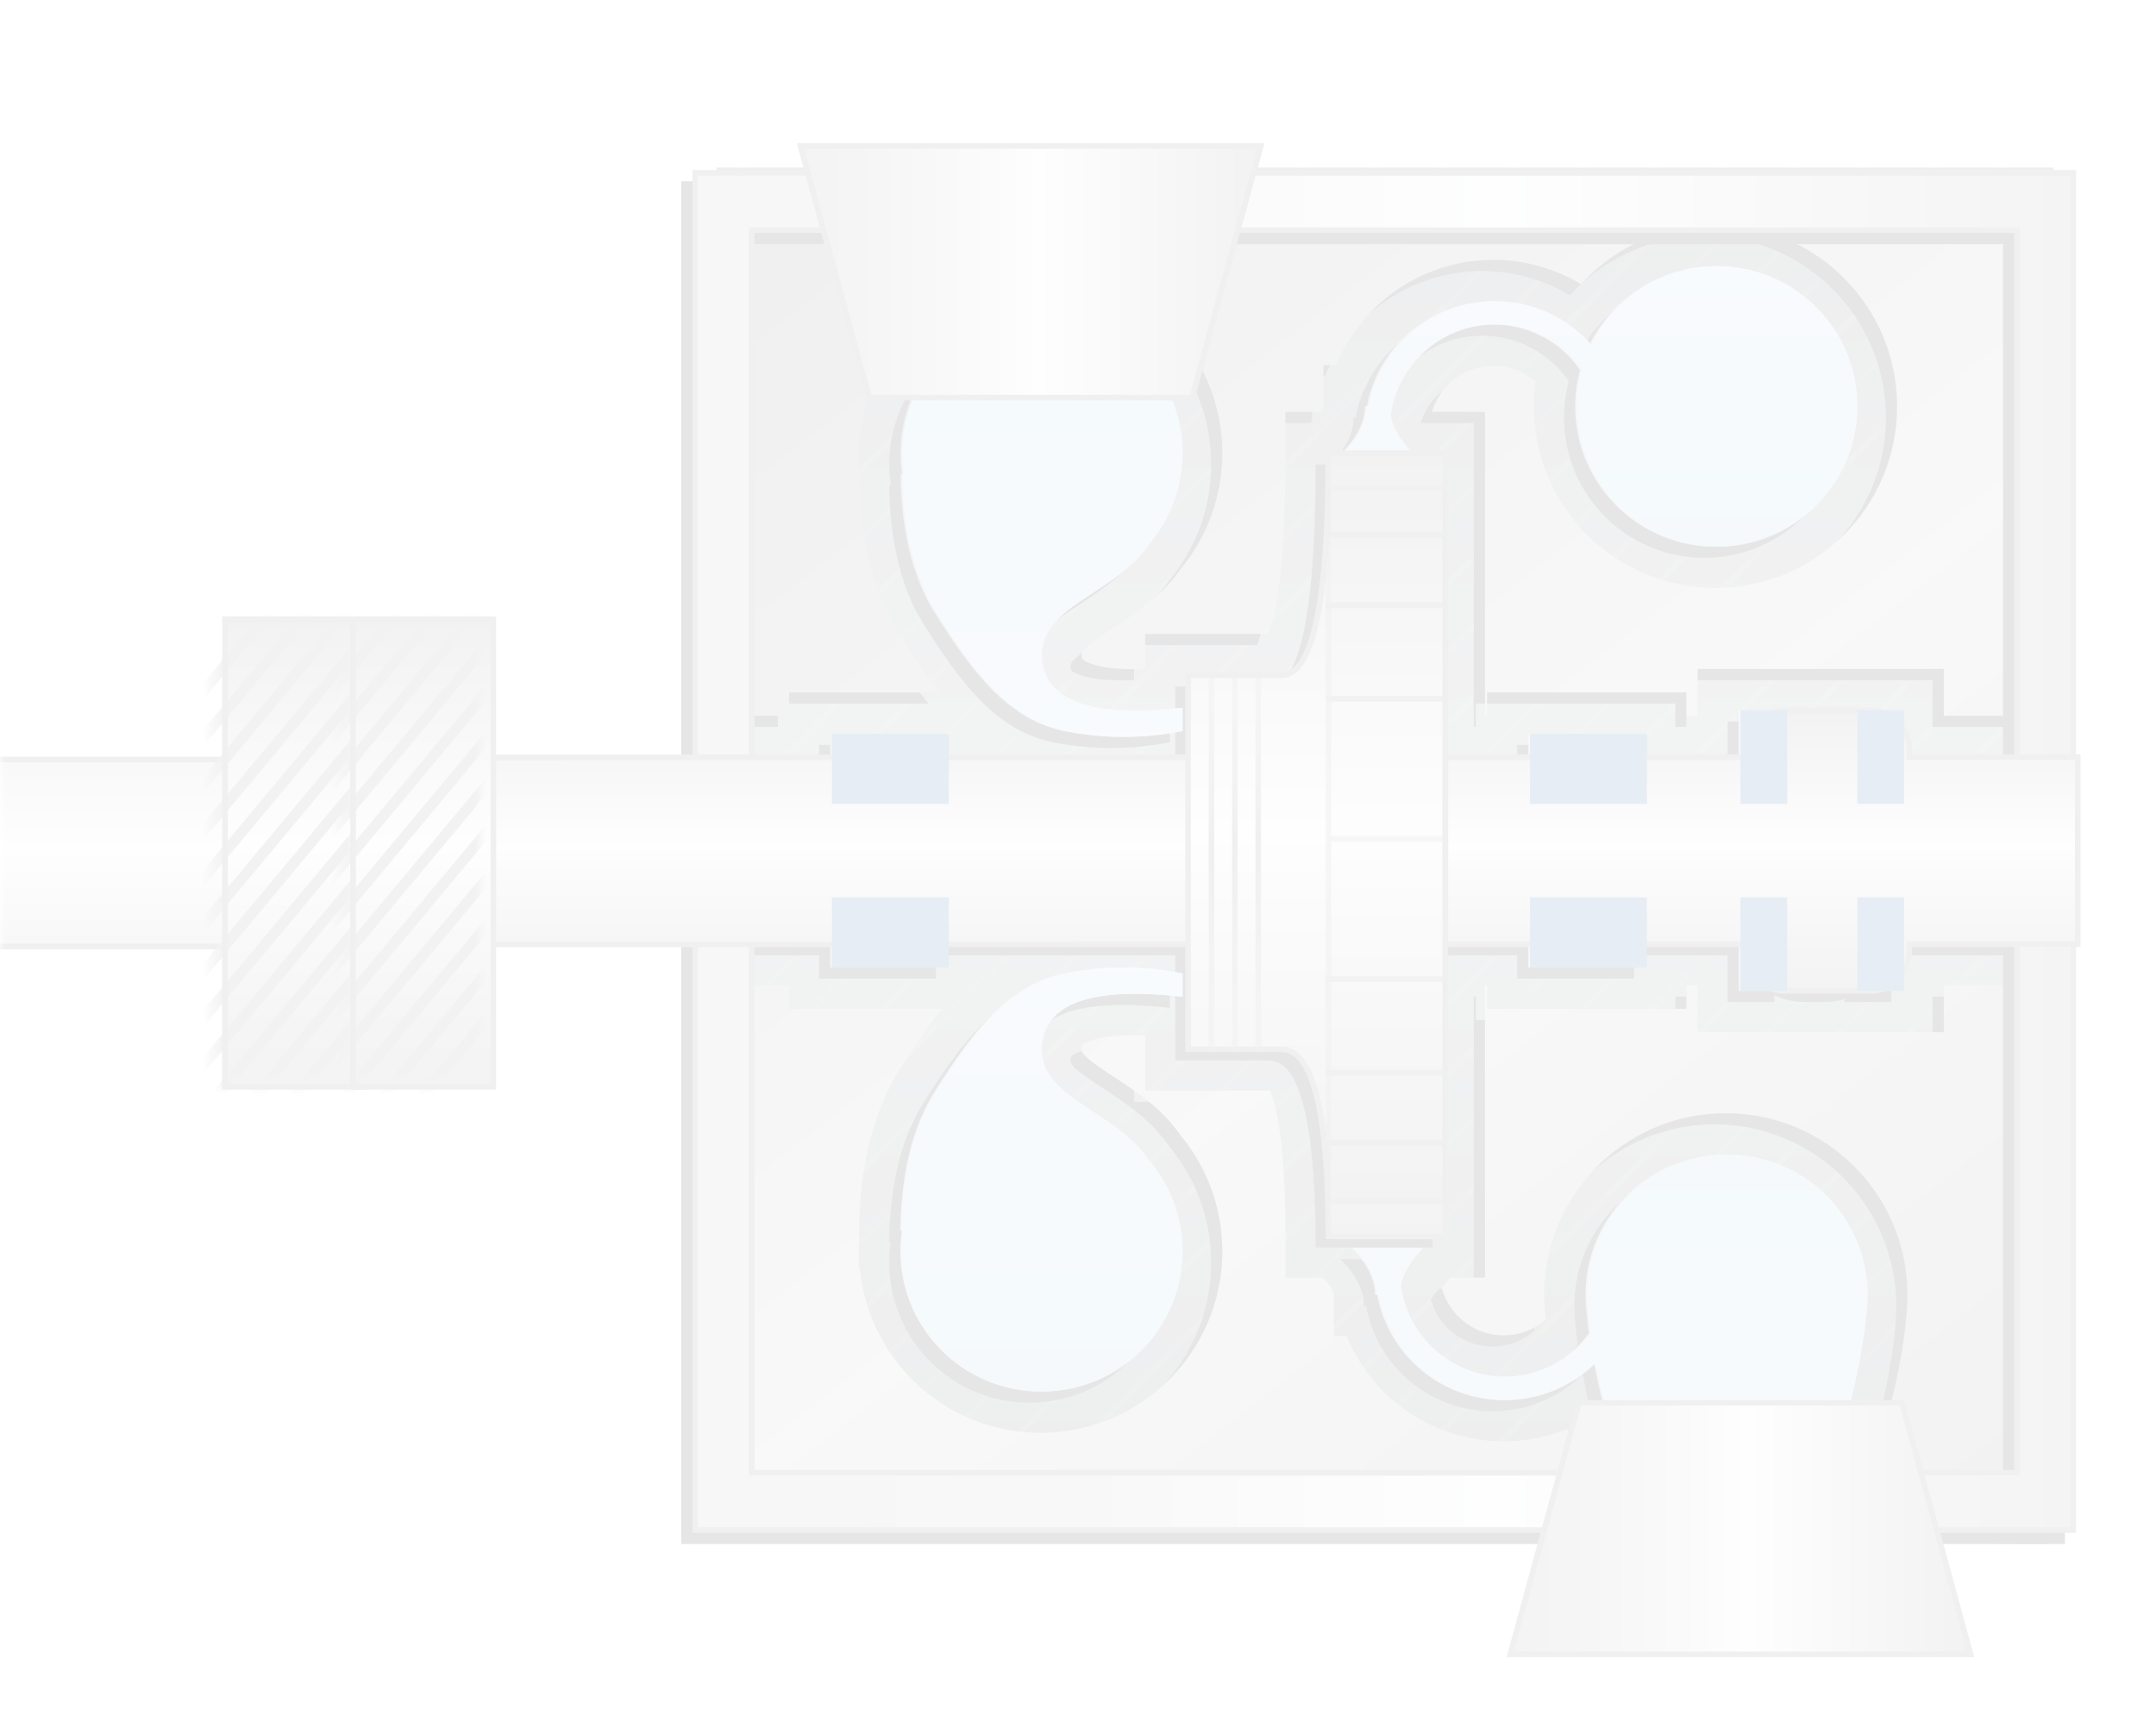 <svg width="193" height="153" xmlns="http://www.w3.org/2000/svg" xmlns:xlink="http://www.w3.org/1999/xlink"><defs><linearGradient x1="50.034%" y1="114.901%" x2="50.034%" y2="-16.677%" id="d"><stop stop-color="#363D43" offset="0%"/><stop stop-color="#82888D" offset="52.238%"/><stop stop-color="#363D43" offset="100%"/></linearGradient><linearGradient x1="50.034%" y1="99.984%" x2="50.034%" y2="-.004%" id="z"><stop stop-color="#8B878D" offset="0%"/><stop stop-color="#9F9CA1" offset="13.66%"/><stop stop-color="#D9D8DA" offset="42.07%"/><stop stop-color="#F3F4F4" offset="51.52%"/><stop stop-color="#807B80" offset="100%"/></linearGradient><linearGradient x1="50.034%" y1="99.984%" x2="50.034%" y2="-.004%" id="x"><stop stop-color="#B8B6BA" offset="0%"/><stop stop-color="#F3F4F4" offset="51.52%"/><stop stop-color="#BEBCBE" offset="100%"/></linearGradient><linearGradient x1="50%" y1="0%" x2="50%" y2="100%" id="i"><stop stop-color="#BDD3EB" offset="0%"/><stop stop-color="#93C5DE" offset="100%"/></linearGradient><linearGradient x1="50%" y1="0%" x2="50%" y2="100%" id="w"><stop stop-color="#636262" stop-opacity=".401" offset="0%"/><stop stop-color="#636262" offset="46.746%"/><stop stop-color="#636262" stop-opacity=".4" offset="100%"/></linearGradient><linearGradient x1="50%" y1="0%" x2="50%" y2="100%" id="v"><stop stop-color="#636262" stop-opacity=".4" offset="0%"/><stop stop-color="#636262" offset="46.746%"/><stop stop-color="#636262" stop-opacity=".4" offset="100%"/></linearGradient><linearGradient x1="50%" y1="0%" x2="50%" y2="100%" id="l"><stop stop-color="#BDD3EB" offset="0%"/><stop stop-color="#93C5DE" offset="100%"/></linearGradient><linearGradient x1="50.034%" y1="99.984%" x2="50.034%" y2="-.004%" id="u"><stop stop-color="#8B878D" offset="0%"/><stop stop-color="#9F9CA1" offset="13.66%"/><stop stop-color="#D9D8DA" offset="42.07%"/><stop stop-color="#F3F4F4" offset="51.52%"/><stop stop-color="#807B80" offset="100%"/></linearGradient><linearGradient x1="50%" y1="0%" x2="50%" y2="100%" id="n"><stop stop-color="#BDD3EB" offset="0%"/><stop stop-color="#93C5DE" offset="100%"/></linearGradient><linearGradient x1="1.504%" y1="0%" x2="98.496%" y2="127.532%" id="h"><stop stop-color="#5E5D5E" offset="0%"/><stop stop-color="#BEBEBE" offset="47.838%"/><stop stop-color="#5E5D5E" offset="100%"/></linearGradient><linearGradient x1=".453%" y1="50.403%" x2="99.615%" y2="50.403%" id="r"><stop stop-color="#AFACB1" offset="0%"/><stop stop-color="#BAB9BC" offset="28.499%"/><stop stop-color="#D9D8DA" offset="42.07%"/><stop stop-color="#F3F4F4" offset="58.437%"/><stop stop-color="#958F95" offset="100%"/></linearGradient><linearGradient x1="50.034%" y1="99.984%" x2="50.034%" y2="-.004%" id="t"><stop stop-color="#8B878D" offset="0%"/><stop stop-color="#9F9CA1" offset="13.66%"/><stop stop-color="#D9D8DA" offset="42.07%"/><stop stop-color="#F3F4F4" offset="51.52%"/><stop stop-color="#807B80" offset="100%"/></linearGradient><linearGradient x1="50.034%" y1="99.984%" x2="50.034%" y2="-.004%" id="s"><stop stop-color="#8B878D" offset="0%"/><stop stop-color="#9F9CA1" offset="13.66%"/><stop stop-color="#D9D8DA" offset="42.07%"/><stop stop-color="#F3F4F4" offset="51.52%"/><stop stop-color="#807B80" offset="100%"/></linearGradient><filter x="-8.5%" y="-7%" width="115.3%" height="115.6%" filterUnits="objectBoundingBox" id="p"><feOffset dx="-1" dy="1" in="SourceAlpha" result="shadowOffsetOuter1"/><feGaussianBlur stdDeviation="3" in="shadowOffsetOuter1" result="shadowBlurOuter1"/><feComposite in="shadowBlurOuter1" in2="SourceAlpha" operator="out" result="shadowBlurOuter1"/><feColorMatrix values="0 0 0 0 0 0 0 0 0 0 0 0 0 0 0 0 0 0 0.231 0" in="shadowBlurOuter1"/></filter><filter x="0%" y="0%" width="100%" height="100%" filterUnits="objectBoundingBox" id="m"><feGaussianBlur in="SourceGraphic"/></filter><filter x="0%" y="0%" width="100%" height="100%" filterUnits="objectBoundingBox" id="k"><feGaussianBlur in="SourceGraphic"/></filter><filter x="0%" y="0%" width="100%" height="100%" filterUnits="objectBoundingBox" id="j"><feGaussianBlur in="SourceGraphic"/></filter><filter x="-8.7%" y="-7%" width="115.8%" height="115.6%" filterUnits="objectBoundingBox" id="f"><feOffset dx="-1" dy="1" in="SourceAlpha" result="shadowOffsetOuter1"/><feGaussianBlur stdDeviation="3" in="shadowOffsetOuter1" result="shadowBlurOuter1"/><feColorMatrix values="0 0 0 0 0 0 0 0 0 0 0 0 0 0 0 0 0 0 0.231 0" in="shadowBlurOuter1"/></filter><filter x="0%" y="0%" width="100%" height="100%" filterUnits="objectBoundingBox" id="o"><feGaussianBlur in="SourceGraphic"/></filter><path id="c" d="M1.167.624h119.678v122.011H.682z"/><path id="a" d="M0 0h193v153H0z"/><path d="M70.625 75.823l.003 2.096h13.694c-1.18 1.487-2.386 3.244-3.7 5.307-2.436 3.829-3.648 8.68-3.717 14.5l-.041 3.476.117.008.033.311.062.474c1.147 7.855 7.912 13.887 16.085 13.887 8.978 0 16.257-7.278 16.257-16.256l-.012-.621-.038-.655a16.21 16.21 0 00-3.495-8.862l-.242-.292-.172-.244c-1.184-1.629-2.643-2.86-4.805-4.313-.312-.21-1.476-.974-1.74-1.151l-.58-.4c-1.307-.918-1.543-1.27-1.5-1.631.038-.328.159-.46.96-.728 1.058-.353 2.642-.509 4.716-.432l.003 4.948h11.175l.047.111.078.203c.106.288.216.646.322 1.072.503 2.013.813 5.033.907 9.01l.029 2.87v3.48h3.346l.226.234.19.216c.408.488.562.85.562 1.086v3.69l1.15.002.086.209.217.48c2.471 5.236 7.758 8.735 13.756 8.735l.577-.01.644-.038a15.165 15.165 0 004.316-.992l.177-.073.08.245.193.561c.461 1.277.976 2.313 1.56 3.064 1.49 1.92 3.558 2.75 5.816 2.463.753-.095 1.467-.299 2.266-.606.276-.106.554-.221.89-.367l1.16-.502c1.05-.44 1.662-.605 2.207-.605.61 0 1.299.206 2.574.764l1.402.607.279.11c.8.311 1.515.517 2.27.613 2.268.288 4.34-.556 5.827-2.493 2.044-2.661 3.904-11.545 3.904-15.857 0-8.979-7.278-16.257-16.256-16.257-8.978 0-16.257 7.278-16.257 16.257l.006.39.017.422c.015.293.038.607.067.938l.043.463-.107.096-.31.241a5.691 5.691 0 01-3.345 1.078l-.33-.009-.356-.032a5.731 5.731 0 01-4.775-3.964l-.058-.202.095-.149.129-.182c.141-.189.322-.397.546-.625l3.077-.001-.001-3.077v-3.272l-.002-19.817h.188l.001 2.094h17.862l-.003-2.094h.978l.003 4.187h22.046l-.002-4.187H184v49.015l-120.163-.924V75.824l6.788-.001zm83.865 15.144c6.936 0 12.559 5.623 12.559 12.56 0 2.875-1.514 11.488-3.14 13.605-.556.725-1.158 1.037-1.808 1.093l-.246.01c-1.987-.015-4.412-2.15-7.365-2.15-2.775 0-5.1 1.894-7.03 2.115l-.26.02c-.775.025-1.483-.256-2.13-1.088-.82-1.057-1.601-3.709-2.178-6.464l-.206-1.035a11.474 11.474 0 01-7.529 3.3l-.553.013-.468-.01c-5.282-.21-9.648-3.98-10.766-8.978l-.088-.431h-.19l-.015-.352c-.098-1.17-.688-2.342-1.769-3.513l-.31-.322h6.28l-.356.373c-.679.745-1.159 1.49-1.44 2.236l-.123.373a4.56 4.56 0 00-.09.373c.616 4.606 4.561 8.158 9.335 8.158a9.393 9.393 0 007.635-3.908c-.196-1.4-.308-2.623-.308-3.418 0-6.937 5.623-12.56 12.559-12.56zM95.254 74.745a26.427 26.427 0 0110.466 0v2.093l-.74-.077a38.524 38.524 0 00-2.74-.171l-.526-.008h-.51c-5.02.06-7.701 1.54-8.043 4.443-.576 4.893 6.465 5.86 9.52 10.405a12.527 12.527 0 013.04 8.196c0 6.788-5.387 12.319-12.119 12.551l-.44.008-.442-.008c-6.732-.232-12.118-5.763-12.118-12.551 0-.627.046-1.244.135-1.846l-.135-.01c.061-5.18 1.108-9.366 3.14-12.559 2.417-3.799 4.95-7.497 8.505-9.386l.47-.237a10.87 10.87 0 012.537-.843zm58.311-63.319c6.937 0 12.56 5.623 12.56 12.56 0 6.788-5.387 12.318-12.119 12.55l-.44.008-.441-.007c-6.732-.233-12.119-5.763-12.119-12.552 0-1.125.148-2.216.426-3.254a9.398 9.398 0 00-7.295-4.061l-.457-.011-.432.01a9.422 9.422 0 00-8.904 8.148c.221 1.118.891 2.236 2.01 3.355h2.88v27.21h7.58l.001-2.092h10.466l-.001 2.092h8.373v-4.185h4.187v.613l.364-.158a6.453 6.453 0 012.39-.455h1.711l.469.016a6.45 6.45 0 011.346.242v-.258h4.186l.002 4.05.053.136H184v16.745H170.36l-.056.136.001 4.051h-4.186v-.258l-.438.111c-.295.064-.599.108-.908.13l-.469.017h-1.711l-.502-.02a6.435 6.435 0 01-1.888-.436l-.364-.158v.614h-4.186l-.001-4.186h-8.373l.001 2.093h-10.466v-2.093h-7.582l.002 26.165h-10.466l-.002-.705c-.058-10.694-1.453-16.041-4.185-16.041h-8.373v-9.421H84.787v2.095H74.322l-.001-2.095H63.837V55.382H74.32l.001-2.092h10.466v2.092h21.42l.001-7.325h8.373l.16-.007c2.526-.236 3.864-6.119 4.013-17.65l.014-2.228h1.305l.31-.323c1.189-1.288 1.784-2.576 1.784-3.864h.19l.087-.432c1.151-5.143 5.744-8.987 11.235-8.987 3.428 0 6.506 1.498 8.615 3.876a12.552 12.552 0 0111.27-7.016zm-60.404 4.186c6.936 0 12.56 5.623 12.56 12.56 0 3.13-1.146 5.994-3.04 8.195-3.055 4.546-10.096 5.512-9.52 10.405.353 2.999 3.204 4.48 8.553 4.444l.526-.009.54-.017c.733-.03 1.506-.086 2.321-.166l.62-.065v2.093l-.806.149c-3.22.545-6.44.495-9.66-.149a11.066 11.066 0 01-3.568-1.397c-2.88-1.736-5.082-4.67-7.132-7.806l-.813-1.263c-2.032-3.193-3.079-7.38-3.14-12.56l.135-.009a12.662 12.662 0 01-.135-1.845c0-6.937 5.623-12.56 12.56-12.56zM184 2.828v48.857h-9.998v-4.186h-22.044l-.003 4.184h-.978l.003-2.09h-17.862v2.09h-.19l.004-27.209-4.745-.002.032-.11.109-.315a5.73 5.73 0 015.352-3.69l.379.012.415.042a5.686 5.686 0 012.93 1.323l.054.049-.01.071-.077.706a16.42 16.42 0 00-.062 1.425c0 8.978 7.278 16.257 16.256 16.257 8.979 0 16.257-7.279 16.257-16.257 0-8.978-7.278-16.256-16.257-16.256l-.55.009-.596.03a16.235 16.235 0 00-10.718 5.103l-.167.18-.352-.206-.524-.285a15.177 15.177 0 00-6.978-1.692l-.479.008-.547.027a15.223 15.223 0 00-13.001 9.284l-.044.104-1.139.003v3.691l-.008.098-.024.11a1.464 1.464 0 01-.106.26l-.011.02-3.25.001-.002 4.56c-.029 5.96-.36 10.414-.965 13.29l-.09.406-.092.376c-.123.48-.25.877-.37 1.187l-.029.065-11.01.002-.002 3.14c-2.14.08-3.76-.09-4.809-.464-.726-.258-.832-.378-.869-.696-.042-.36.194-.712 1.5-1.631l.582-.4c.175-.118.75-.497 1.208-.798l1.057-.712.547-.386c1.591-1.15 2.755-2.224 3.732-3.568l.169-.241.245-.295a16.217 16.217 0 003.545-10.137c0-8.979-7.279-16.257-16.257-16.257l-.48.007-.494.022c-7.893.466-14.27 6.564-15.173 14.332l-.033.31-.117.01.04 3.474.02.866c.174 5.438 1.384 9.998 3.698 13.635 1.231 1.934 2.368 3.599 3.477 5.024l-13.47-.002-.004 2.09-6.788.001V2.828H184z" id="g"/><path d="M185.849 2.828H61.989V124.84h123.86V2.828zm-5.546 5.632v110.749H67.534V8.459h112.769z" id="q"/><path id="y" d="M0 0h12.56v41.864H0z"/><path id="B" d="M0 0h12.56v41.864H0z"/></defs><g fill="none" fill-rule="evenodd" opacity=".1"><mask id="b" fill="#fff"><use xlink:href="#a"/></mask><g mask="url(#b)"><g transform="translate(62.988 14.38)"><mask id="e" fill="#fff"><use xlink:href="#c"/></mask><use fill="url(#d)" fill-rule="nonzero" xlink:href="#c"/><g opacity=".603"><g opacity=".148" mask="url(#e)" stroke="#FFF" stroke-linecap="square" stroke-width=".5"><path d="M-533.16 186.899l894.84-896.934M-533.16 193.178l894.84-896.934M-533.16 199.458l894.84-896.934M-533.16 205.738l894.84-896.935M-533.16 212.017l894.84-896.934M-533.16 218.297l894.84-896.934M-533.16 224.576l894.84-896.934M-533.16 230.856l894.84-896.934M-533.16 237.135L361.68-659.8M-533.16 243.415L361.68-653.52M-533.16 249.695L361.68-647.24M-533.16 255.974L361.68-640.96M-533.16 262.254L361.68-634.68M-533.16 268.533l894.84-896.934M-533.16 274.813l894.84-896.934M-533.16 281.093l894.84-896.935M-533.16 287.372l894.84-896.934M-533.16 293.652l894.84-896.934M-533.16 299.93l894.84-896.933M-533.16 306.21l894.84-896.933M-533.16 312.49l894.84-896.934M-533.16 318.77l894.84-896.934M-533.16 325.05l894.84-896.935M-533.16 331.329l894.84-896.934M-533.16 337.609l894.84-896.934M-533.16 343.888l894.84-896.934M-533.16 350.168l894.84-896.934M-533.16 356.448l894.84-896.935M-533.16 362.727l894.84-896.934M-533.16 369.007l894.84-896.934M-533.16 375.286l894.84-896.934M-533.16 381.566l894.84-896.934M-533.16 387.846L361.68-509.09M-533.16 394.125L361.68-502.81M-533.16 400.405L361.68-496.53M-533.16 406.684L361.68-490.25M-533.16 412.964L361.68-483.97M-533.16 419.243l894.84-896.934M-533.16 425.523l894.84-896.934M-533.16 431.803l894.84-896.935M-533.16 438.082l894.84-896.934M-533.16 444.362l894.84-896.934M-533.16 450.64l894.84-896.933M-533.16 456.92l894.84-896.933M-533.16 463.2l894.84-896.934M-533.16 469.48l894.84-896.934M-533.16 475.76l894.84-896.934M-533.16 482.039l894.84-896.934M-533.16 488.319l894.84-896.934M-533.16 494.598l894.84-896.934M-533.16 500.878l894.84-896.934M-533.16 507.158l894.84-896.935M-533.16 513.437l894.84-896.934M-533.16 519.717l894.84-896.934M-533.16 525.996l894.84-896.934M-533.16 532.276l894.84-896.934M-533.16 538.556L361.68-358.38M-533.16 544.835L361.68-352.1M-533.16 551.115L361.68-345.82M-533.16 557.394L361.68-339.54M-533.16 563.674L361.68-333.26M-533.16 569.953l894.84-896.934M-533.16 576.233l894.84-896.934M-533.16 582.513l894.84-896.935M-533.16 588.792l894.84-896.934M-533.16 595.072l894.84-896.934M-533.16 601.35l894.84-896.933M-533.16 607.63l894.84-896.933M-533.16 613.91l894.84-896.934M-533.16 620.19l894.84-896.934M-533.16 626.47l894.84-896.934M-533.16 632.749l894.84-896.934M-533.16 639.029l894.84-896.934M-533.16 645.309l894.84-896.935M-533.16 651.588l894.84-896.934M-533.16 657.868l894.84-896.934M-533.16 664.147l894.84-896.934M-533.16 670.427l894.84-896.934M-533.16 676.706l894.84-896.934M-533.16 682.986l894.84-896.934M-533.16 689.266L361.68-207.67M-533.16 695.545L361.68-201.39M-533.16 701.825L361.68-195.11M-533.16 708.104L361.68-188.83M-533.16 714.384L361.68-182.55M-533.16 720.664l894.84-896.935M-533.16 726.943l894.84-896.934M-533.16 733.223l894.84-896.934M-533.16 739.502l894.84-896.934M-533.16 745.782l894.84-896.934M-533.16 752.06l894.84-896.933M-533.16 758.34l894.84-896.933M-533.16 764.62l894.84-896.934M-533.16 770.9l894.84-896.934M-533.16 777.18l894.84-896.934M-533.16 783.459l894.84-896.934M-533.16 789.739l894.84-896.934M-533.16 796.019l894.84-896.935M-533.16 802.298L361.68-94.636M-533.16 808.578L361.68-88.356M-533.16 814.857L361.68-82.077M-533.16 821.137L361.68-75.797M-533.16 827.416L361.68-69.518M-533.16 833.696L361.68-63.238M-533.16 839.976L361.68-56.958M-533.16 846.255L361.68-50.68M-533.16 852.535L361.68-44.4M-533.16 858.814L361.68-38.12M-533.16 865.094L361.68-31.84M-533.16 871.374L361.68-25.561M-533.16 877.653L361.68-19.281M-533.16 883.933L361.68-13.001M-533.16 890.212L361.68-6.722M-533.16 896.492L361.68-.442M-533.16 902.772L361.68 5.837M-533.16 909.05L361.68 12.118M-533.16 915.33L361.68 18.398M-533.16 921.61L361.68 24.676M-533.16 927.89L361.68 30.956M-533.16 934.169L361.68 37.235M-533.16 940.449L361.68 43.515M-533.16 946.729L361.68 49.794M-533.16 953.008L361.68 56.074M-533.16 959.288L361.68 62.354M-533.16 965.567L361.68 68.633M-533.16 971.847L361.68 74.913M-533.16 978.127L361.68 81.192M-533.16 984.406L361.68 87.472M-533.16 990.686L361.68 93.752M-533.16 996.965L361.68 100.03M-533.16 1003.245L361.68 106.31M-533.16 1009.524L361.68 112.59M-533.16 1015.804L361.68 118.87M-533.16 1022.084l894.84-896.935M-533.16 1028.363l894.84-896.934M-533.16 1034.643l894.84-896.934"/></g></g></g><g fill-rule="nonzero" transform="translate(0 12.4)"><use fill="#000" filter="url(#f)" xlink:href="#g"/><use fill="url(#h)" xlink:href="#g"/></g><path d="M105.867 74.745v2.093c-7.94-.884-12.127.511-12.56 4.187-.575 4.898 6.481 5.861 9.53 10.42a12.514 12.514 0 013.03 8.18c0 6.937-5.623 12.56-12.56 12.56-6.935 0-12.558-5.623-12.558-12.56 0-.626.046-1.243.134-1.845l-.134-.01c.06-5.18 1.107-9.366 3.14-12.559 3.048-4.79 6.28-9.42 11.512-10.466a26.427 26.427 0 0110.466 0z" fill="url(#i)" filter="url(#j)" transform="translate(0 12.4)"/><path d="M105.867 16.136v2.093c-7.94-.885-12.127.51-12.56 4.186-.575 4.899 6.481 5.862 9.53 10.42a12.514 12.514 0 013.03 8.181c0 6.936-5.623 12.56-12.56 12.56-6.935 0-12.558-5.624-12.558-12.56 0-.627.046-1.243.134-1.845a30.92 30.92 0 01-.134-.01c.06-5.18 1.107-9.366 3.14-12.56 3.048-4.79 6.28-9.419 11.512-10.465a26.427 26.427 0 0110.466 0z" fill="url(#i)" filter="url(#k)" transform="matrix(1 0 0 -1 0 81.588)"/><path d="M164.056 92.07c1.626 2.117 3.14 10.73 3.14 13.606 0 6.936-5.623 12.559-12.56 12.559-6.936 0-12.559-5.623-12.559-12.56 0-.795.113-2.02.31-3.421a9.402 9.402 0 00-7.636-3.904c-4.774 0-8.719 3.552-9.335 8.158.22 1.118.89 2.236 2.009 3.354h-6.28c1.396-1.395 2.094-2.79 2.094-4.186h.19c.984-5.36 5.679-9.42 11.322-9.42 3.149 0 6.002 1.264 8.08 3.313.59-3.103 1.463-6.31 2.386-7.499 2.298-2.958 5.384 1.047 9.42 1.047 4.06 0 7.123-4.036 9.419-1.047z" fill="url(#l)" filter="url(#m)" transform="matrix(1 0 0 -1 0 221.602)"/><path d="M153.712 11.426c6.936 0 12.56 5.623 12.56 12.56 0 6.935-5.624 12.558-12.56 12.558-6.936 0-12.559-5.623-12.559-12.559 0-1.127.148-2.219.427-3.258a9.409 9.409 0 00-7.753-4.068c-4.775 0-8.72 3.552-9.336 8.158.222 1.119.892 2.237 2.01 3.355h-6.28c1.396-1.396 2.093-2.791 2.093-4.187h.19c.984-5.358 5.68-9.42 11.323-9.42 3.427 0 6.505 1.499 8.614 3.875a12.558 12.558 0 0111.271-7.014z" fill="url(#n)" filter="url(#o)" transform="translate(0 12.4)"/><g fill-rule="nonzero" transform="translate(0 12.4)"><use fill="#000" filter="url(#p)" xlink:href="#q"/><path stroke="#636262" stroke-width=".5" d="M185.599 3.078V124.59H62.239V3.078h123.36zm-5.046 5.132H67.284v111.249h113.269V8.209z" stroke-linejoin="square" fill="url(#r)" fill-rule="evenodd"/></g><path d="M144.538 103.854v41.21l22.525-6.144v-28.923l-22.525-6.143z" stroke="#636262" stroke-width=".5" fill="url(#s)" fill-rule="nonzero" transform="matrix(0 -1 -1 0 280.259 292.659)"/><path d="M80.999-8.673v41.21l22.525-6.144V-2.529L80.999-8.673z" stroke="#636262" stroke-width=".5" fill="url(#s)" fill-rule="nonzero" transform="rotate(90 86.061 18.132)"/><path d="M167.422 51.197a3.5 3.5 0 013.5 3.5v.689l15.073-.003V72.13l-15.073.002v.684a3.5 3.5 0 01-3.5 3.5h-7.652a3.5 3.5 0 01-3.5-3.5v-.682l-112.32.02V55.408l112.32-.02v-.691a3.5 3.5 0 013.5-3.5h7.652z" stroke="#636262" stroke-width=".5" fill="url(#t)" fill-rule="nonzero" transform="translate(0 12.4)"/><g stroke-width=".5"><path d="M12.56 0h10.465v70.122H12.56c0-11.164-1.395-16.746-4.186-16.746H0v-33.49h8.373c2.79 0 4.186-6.63 4.186-19.886z" stroke="#636262" fill="url(#u)" fill-rule="nonzero" transform="translate(106.356 40.572)"/><path stroke="#636262" fill-opacity=".04" fill="#000" opacity=".5" d="M118.915 62.55h10.466v12.56h-10.466zM118.915 75.11h10.466v12.559h-10.466z"/><path stroke="#636262" fill-opacity=".06" fill="#000" opacity=".5" d="M118.915 54.178h10.466v8.373h-10.466zM118.915 87.669h10.466v8.373h-10.466z"/><path stroke="#636262" fill-opacity=".08" fill="#000" opacity=".5" d="M118.915 47.898h10.466v6.28h-10.466zM118.915 96.042h10.466v6.28h-10.466z"/><path stroke="#636262" fill-opacity=".104" fill="#000" opacity=".5" d="M118.915 43.712h10.466v4.186h-10.466z"/><path stroke="#636262" fill-opacity=".1" fill="#000" opacity=".7" d="M118.915 102.32h10.466v5.234h-10.466z"/><path stroke="url(#v)" stroke-linecap="square" d="M2.093 53.376V19.885M4.186 53.376V19.885M6.28 53.376V19.885" transform="translate(106.356 40.572)"/><path stroke="url(#w)" stroke-linecap="square" d="M8.373 53.376V19.885" transform="translate(106.356 40.572)"/></g><path d="M170.453 63.597v8.372h-4.187v-8.372h4.187zm-10.466 0v8.372H155.8v-8.372h4.187zM170.453 88.715v-8.373h-4.187v8.373h4.187zm-10.466 0v-8.373H155.8v8.373h4.187zM74.469 65.69h10.466v6.28H74.469zM74.469 80.342h10.466v6.28H74.469zM136.962 65.69h10.466v6.28h-10.466zM136.962 80.342h10.466v6.28h-10.466z" fill="#004C97"/><path d="M0 55.598h24.119a4 4 0 014 4v8.746a4 4 0 01-4 4H0h0" stroke="#636262" stroke-width=".5" fill="url(#x)" fill-rule="nonzero" transform="translate(0 12.4)"/><g transform="translate(20.142 55.44)"><mask id="A" fill="#fff"><use xlink:href="#y"/></mask><use fill="url(#z)" fill-rule="nonzero" xlink:href="#y"/><path fill="#7F7F7F" fill-rule="nonzero" mask="url(#A)" transform="matrix(-1 0 0 1 11.45 0)" d="M-7.058-2.093l-.617.74 26.183 31.42.617-.74zM-7.058 2.093l-.617.74 26.183 31.42.617-.74zM-7.058 6.28l-.617.74 26.183 31.42.617-.74zM-7.058 10.466l-.617.74 26.183 31.42.617-.74zM-7.058 14.652l-.617.74 26.183 31.42.617-.74zM-7.058 18.839l-.617.74 26.183 31.42.617-.74zM-7.058 23.025l-.617.74 26.183 31.42.617-.74zM-7.058 27.212l-.617.74 26.183 31.42.617-.74zM-7.058-6.28l-.617.74 26.183 31.42.617-.74zM-7.058-10.466l-.617.74 26.183 31.42.617-.74zM-7.058-14.652l-.617.74 26.183 31.42.617-.74zM-7.058-18.839l-.617.74 26.183 31.42.617-.74z"/></g><path stroke="#636262" stroke-width=".5" d="M20.142 55.44H32.7v41.863H20.14z"/><g><g transform="translate(31.605 55.44)"><mask id="C" fill="#fff"><use xlink:href="#B"/></mask><use fill="url(#z)" fill-rule="nonzero" xlink:href="#B"/><path fill="#7F7F7F" fill-rule="nonzero" mask="url(#C)" transform="matrix(-1 0 0 1 11.45 0)" d="M-7.058-2.093l-.617.74 26.183 31.42.617-.74zM-7.058 2.093l-.617.74 26.183 31.42.617-.74zM-7.058 6.28l-.617.74 26.183 31.42.617-.74zM-7.058 10.466l-.617.74 26.183 31.42.617-.74zM-7.058 14.652l-.617.74 26.183 31.42.617-.74zM-7.058 18.839l-.617.74 26.183 31.42.617-.74zM-7.058 23.025l-.617.74 26.183 31.42.617-.74zM-7.058 27.212l-.617.74 26.183 31.42.617-.74zM-7.058-6.28l-.617.74 26.183 31.42.617-.74zM-7.058-10.466l-.617.74 26.183 31.42.617-.74zM-7.058-14.652l-.617.74 26.183 31.42.617-.74zM-7.058-18.839l-.617.74 26.183 31.42.617-.74z"/></g><path stroke="#636262" stroke-width=".5" d="M31.605 55.44h12.56v41.863h-12.56z"/></g></g></g></svg>